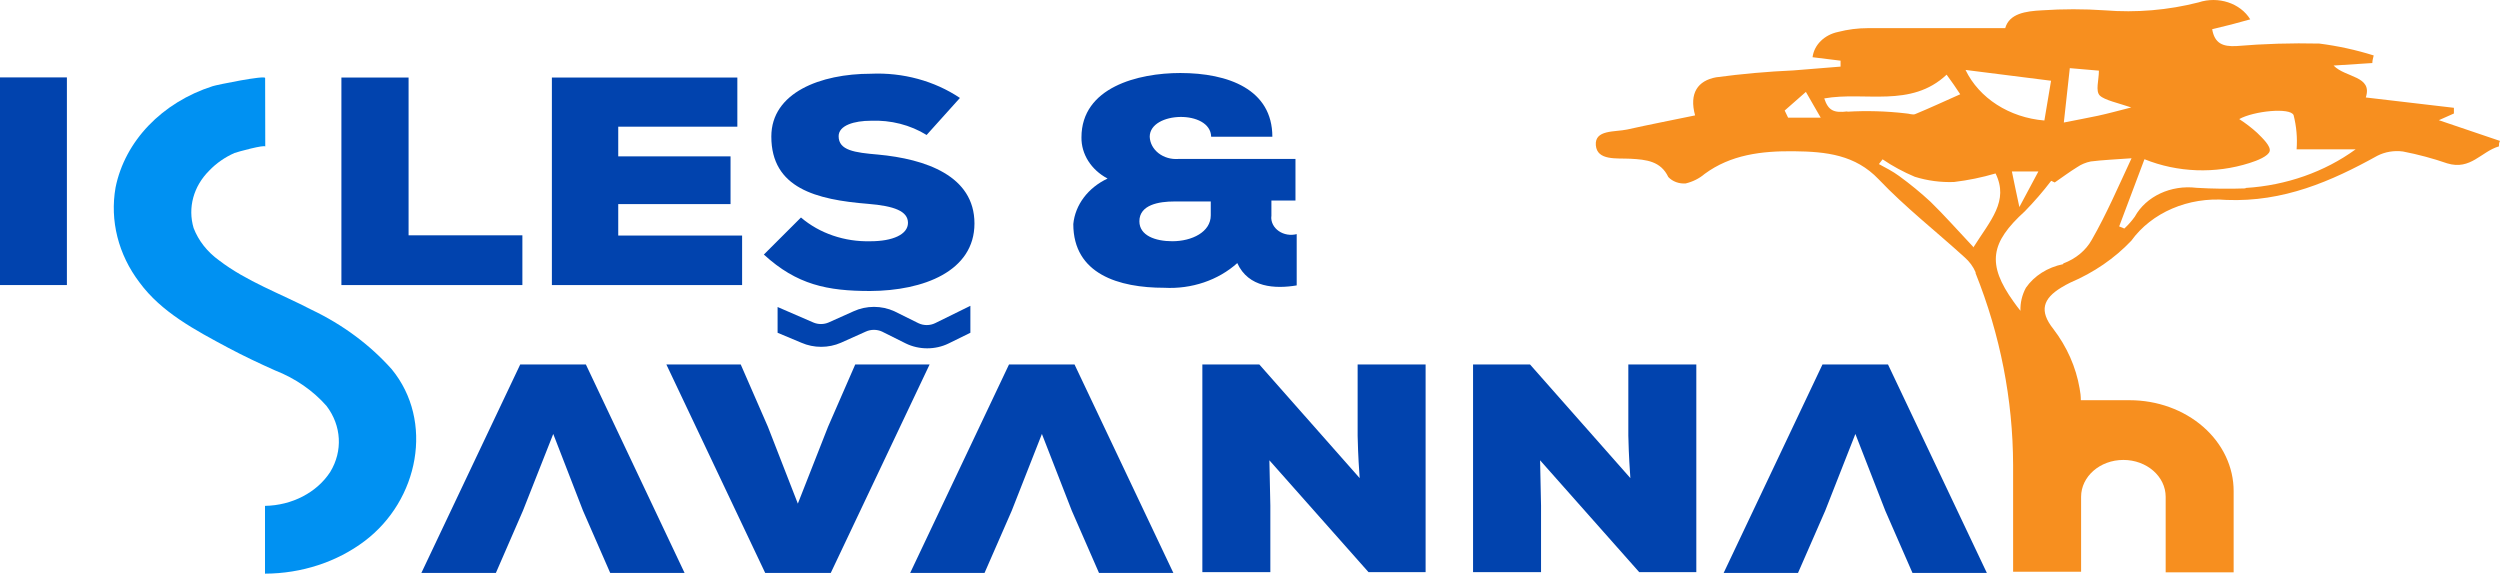 <svg width="190" height="44" viewBox="0 0 190 44" fill="none" xmlns="http://www.w3.org/2000/svg">
<path d="M20.15 5.927C20.15 5.702 16.482 6.442 16.161 6.55C12.309 7.786 9.499 10.717 8.783 14.246C8.34 16.766 8.989 19.34 10.602 21.465C12.266 23.73 14.808 25.074 17.37 26.445C18.528 27.059 19.706 27.618 20.904 28.151C22.447 28.755 23.793 29.685 24.821 30.858C25.957 32.356 26.064 34.277 25.1 35.865C24.085 37.43 22.199 38.411 20.14 38.446L20.14 43.598C22.918 43.589 25.601 42.712 27.704 41.126C31.837 38.013 33.005 32.004 29.77 28.061C28.12 26.209 26.052 24.674 23.694 23.549C21.318 22.313 18.745 21.393 16.647 19.787C15.753 19.142 15.083 18.292 14.715 17.332C14.257 15.794 14.702 14.159 15.903 12.965C16.43 12.412 17.081 11.957 17.815 11.63C17.99 11.558 20.16 10.962 20.16 11.143L20.15 5.927Z" fill="#0091F2"/>
<rect y="5.883" width="5.084" height="15.781" fill="#0143AE"/>
<path d="M31.052 5.893V17.884H39.701V21.665H25.947V5.893H31.052Z" fill="#0143AE"/>
<path d="M56.4 21.665H41.943V5.893H56.038V9.628H46.986V11.884H55.521V15.511H46.986V17.902H56.4V21.665Z" fill="#0143AE"/>
<path d="M70.422 10.259C69.188 9.495 67.696 9.113 66.185 9.177C64.945 9.177 63.736 9.52 63.736 10.35C63.736 11.432 64.945 11.595 66.733 11.748C70.319 12.082 74.059 13.345 74.059 16.982C74.059 20.618 70.184 22.098 66.133 22.116C62.878 22.116 60.564 21.646 58.053 19.346L60.874 16.53C62.282 17.737 64.193 18.389 66.164 18.335C67.838 18.335 69.006 17.821 69.006 16.936C69.006 16.052 67.973 15.655 65.978 15.493C62.031 15.177 58.621 14.302 58.621 10.377C58.621 7.038 62.362 5.604 66.185 5.604C68.62 5.494 71.02 6.147 72.954 7.444L70.422 10.259Z" fill="#0143AE"/>
<path d="M96.627 16.457V15.239H98.456V12.081H89.549C89.001 12.121 88.459 11.963 88.049 11.644C87.639 11.325 87.397 10.873 87.379 10.394C87.379 8.454 91.998 8.319 92.049 10.394H96.699C96.699 6.785 93.341 5.549 89.704 5.549C86.5 5.549 82.191 6.632 82.191 10.439C82.172 11.716 82.926 12.906 84.175 13.57C82.694 14.264 81.714 15.564 81.571 17.026C81.571 20.834 85.033 21.871 88.484 21.871C90.559 21.984 92.587 21.298 94.033 19.994C94.881 21.871 96.916 21.962 98.549 21.691V17.793C98.079 17.914 97.571 17.828 97.187 17.562C96.803 17.297 96.59 16.885 96.617 16.457M92.018 16.367C92.018 17.631 90.592 18.334 89.094 18.334C87.802 18.334 86.593 17.901 86.593 16.818C86.593 15.555 88.092 15.312 89.249 15.312H92.018V16.367Z" fill="#0143AE"/>
<path d="M63.137 43.545H58.156L50.644 27.701H56.296L58.363 32.438L60.636 38.276L62.93 32.438L64.997 27.701H70.649L63.137 43.545Z" fill="#0143AE"/>
<path d="M39.536 27.701H44.527L52.029 43.545H46.377L44.31 38.817L42.047 32.98L39.742 38.817L37.686 43.545H32.023L39.536 27.701Z" fill="#0143AE"/>
<path d="M76.684 27.701H81.665L89.177 43.545H83.525L81.458 38.817L79.185 32.98L76.891 38.817L74.824 43.545H69.172L76.684 27.701Z" fill="#0143AE"/>
<path d="M138.508 27.701H143.489L151.002 43.545H145.349L143.283 38.817L141.009 32.98L138.715 38.817L136.648 43.545H130.996L138.508 27.701Z" fill="#0143AE"/>
<path d="M103.335 36.336C103.2 34.441 103.2 33.719 103.18 33.115V27.701H108.346V43.482H104.006L96.473 34.983L96.546 38.429V43.482H91.379V27.701H95.709L103.335 36.336Z" fill="#0143AE"/>
<path d="M123.908 36.336C123.774 34.441 123.774 33.719 123.753 33.115V27.701H128.92V43.482H124.58L117.047 34.983L117.119 38.429V43.482H111.952V27.701H116.282L123.908 36.336Z" fill="#0143AE"/>
<path d="M185.34 9.14L186.497 8.626C186.497 8.482 186.497 8.337 186.497 8.193L179.801 7.408C180.339 5.757 178.262 5.919 177.352 4.981L180.297 4.791C180.297 4.593 180.359 4.403 180.401 4.214C179.061 3.793 177.676 3.491 176.267 3.311C174.164 3.262 172.059 3.325 169.964 3.501C168.931 3.555 168.311 3.302 168.125 2.22L169.592 1.859L171.018 1.471C170.268 0.238 168.585 -0.314 167.091 0.181C164.78 0.773 162.36 0.978 159.961 0.785C158.372 0.677 156.776 0.677 155.187 0.785C153.947 0.848 152.707 1.029 152.397 2.139C148.832 2.139 145.401 2.139 141.971 2.139C141.201 2.139 140.435 2.236 139.697 2.427C138.649 2.644 137.87 3.414 137.755 4.349L139.883 4.611C139.883 4.881 139.883 4.791 139.883 5.062L136.308 5.351C134.339 5.438 132.377 5.613 130.428 5.874C129.033 6.127 128.362 7.083 128.827 8.77C126.998 9.149 125.313 9.474 123.66 9.844C122.72 10.043 121.19 9.844 121.283 11.035C121.376 12.226 122.875 12.01 123.908 12.064C125.138 12.127 126.223 12.253 126.791 13.453C127.112 13.797 127.608 13.98 128.114 13.941C128.655 13.811 129.15 13.562 129.55 13.219C131.534 11.757 133.869 11.468 136.339 11.495C138.809 11.522 140.999 11.766 142.777 13.625C144.781 15.736 147.137 17.577 149.318 19.562C149.682 19.882 149.964 20.267 150.144 20.69V20.762C152.019 25.446 152.983 30.372 152.996 35.334L152.997 43.454H158.163V37.761C158.163 36.211 159.602 34.955 161.377 34.955C163.152 34.955 164.591 36.211 164.591 37.761V43.499H169.757V37.328C169.76 35.496 168.928 33.738 167.446 32.441C165.963 31.145 163.951 30.416 161.852 30.416H158.143C158.142 30.114 158.111 29.812 158.05 29.514C157.773 27.9 157.092 26.36 156.055 25.003C154.95 23.613 155.28 22.693 156.655 21.854C156.878 21.717 157.109 21.591 157.347 21.475C159.131 20.716 160.71 19.633 161.976 18.299C163.522 16.153 166.32 14.952 169.21 15.195C173.539 15.366 177.166 13.787 180.68 11.838C181.266 11.539 181.951 11.424 182.622 11.513C183.771 11.736 184.897 12.037 185.991 12.416C187.768 12.957 188.574 11.513 189.918 11.125C189.918 10.99 189.918 10.855 190 10.71L185.288 9.113M157.306 5.179L159.517 5.369C159.517 6.1 159.238 6.921 159.589 7.264C159.941 7.606 160.984 7.832 161.976 8.166C160.943 8.427 160.199 8.635 159.445 8.797C158.69 8.96 157.884 9.104 156.851 9.312C157.016 7.823 157.161 6.533 157.306 5.17M155.88 6.136C155.714 7.119 155.549 8.139 155.373 9.158C152.716 8.94 150.413 7.463 149.38 5.315L155.88 6.136ZM154.919 13.029L153.472 15.736C153.234 14.617 153.069 13.859 152.903 13.029H154.919ZM135.895 8.942L135.636 8.4L137.248 6.984C137.755 7.886 138.023 8.319 138.375 8.942L135.895 8.942ZM140.431 8.464C139.346 8.608 138.943 8.382 138.643 7.48C141.743 6.93 145.226 8.229 147.943 5.675C148.305 6.172 148.677 6.695 148.977 7.164C147.757 7.706 146.672 8.211 145.556 8.671C145.37 8.752 145.081 8.626 144.843 8.617C143.361 8.445 141.862 8.402 140.369 8.491M149.969 18.768C148.739 17.459 147.778 16.368 146.724 15.339C145.971 14.642 145.17 13.985 144.327 13.372C143.851 13.02 143.293 12.74 142.797 12.47L143.076 12.109C143.836 12.626 144.657 13.07 145.525 13.435C146.479 13.733 147.489 13.868 148.501 13.832C149.577 13.703 150.635 13.486 151.663 13.182C152.697 15.285 151.271 16.747 149.969 18.813M156.799 20.076C155.616 20.316 154.595 20.964 153.968 21.872C153.674 22.419 153.533 23.018 153.555 23.622C153.369 23.387 153.193 23.162 153.038 22.936C150.971 20.058 151.281 18.425 153.885 16.061C154.605 15.323 155.274 14.549 155.89 13.742L156.159 13.868C156.727 13.48 157.275 13.065 157.864 12.704C158.167 12.495 158.52 12.347 158.897 12.271C159.827 12.154 160.778 12.118 161.997 12.028C160.964 14.247 160.085 16.286 158.98 18.217C158.531 19.029 157.759 19.67 156.81 20.022M170.636 14.319C169.402 14.363 168.167 14.348 166.936 14.274C164.992 14.035 163.095 14.922 162.245 16.467C162.015 16.79 161.748 17.092 161.449 17.369L161.057 17.207C161.677 15.546 162.307 13.886 162.979 12.1C165.492 13.117 168.365 13.221 170.966 12.389C171.555 12.208 172.403 11.865 172.496 11.486C172.589 11.107 171.969 10.512 171.545 10.097C171.125 9.714 170.669 9.364 170.181 9.05C171.276 8.436 174.066 8.148 174.314 8.752C174.531 9.605 174.608 10.48 174.542 11.351H179.026C176.667 13.067 173.75 14.093 170.687 14.283" fill="#F78F1F"/>
<path d="M73.749 23.242V25.29L72.096 26.102C71.085 26.596 69.853 26.596 68.841 26.102L67.033 25.2C66.648 25.024 66.188 25.024 65.803 25.2L63.912 26.048C62.966 26.463 61.851 26.463 60.905 26.048L59.097 25.29V23.332L61.804 24.505C62.175 24.668 62.611 24.668 62.982 24.505L64.873 23.657C65.843 23.211 67.003 23.211 67.973 23.657L69.792 24.559C70.19 24.754 70.675 24.754 71.073 24.559L73.749 23.242Z" fill="#0143AE"/>
</svg>
